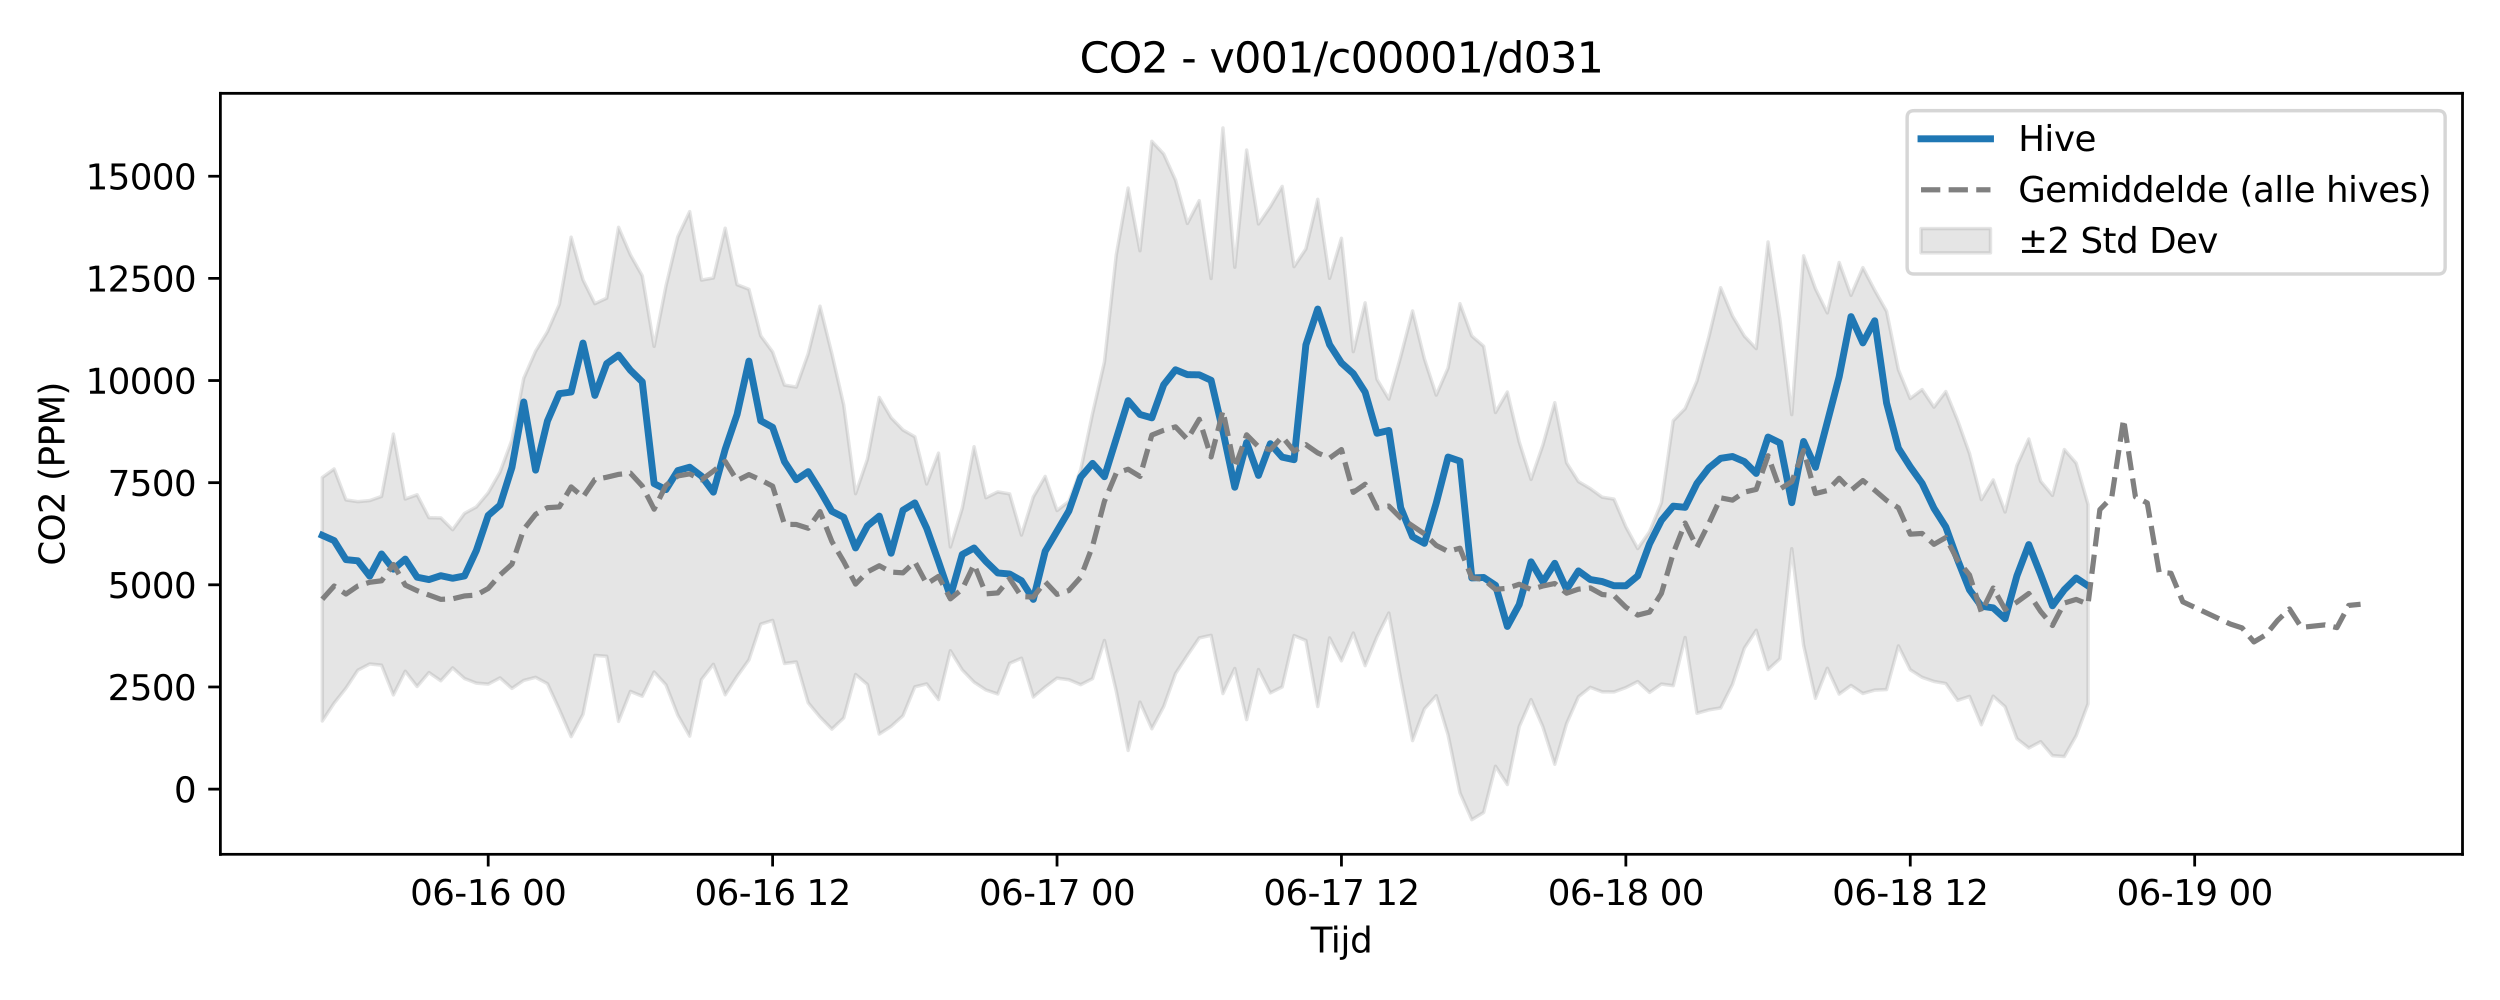 <?xml version="1.0" encoding="utf-8" standalone="no"?>
<!DOCTYPE svg PUBLIC "-//W3C//DTD SVG 1.1//EN"
  "http://www.w3.org/Graphics/SVG/1.1/DTD/svg11.dtd">
<svg xmlns:xlink="http://www.w3.org/1999/xlink" width="720pt" height="288pt" viewBox="0 0 720 288" xmlns="http://www.w3.org/2000/svg" version="1.1">
 <defs>
  <style type="text/css">*{stroke-linejoin: round; stroke-linecap: butt}</style>
 </defs>
 <g id="figure_1">
  <g id="patch_1">
   <path d="M 0 288 
L 720 288 
L 720 0 
L 0 0 
z
" style="fill: #ffffff"/>
  </g>
  <g id="axes_1">
   <g id="patch_2">
    <path d="M 63.47 246.04 
L 709.2 246.04 
L 709.2 26.88 
L 63.47 26.88 
z
" style="fill: #ffffff"/>
   </g>
   <g id="FillBetweenPolyCollection_1">
    <defs>
     <path id="ma136ae0e3c" d="M 92.821 -150.487 
L 92.821 -80.353 
L 96.234 -85.507 
L 99.647 -89.812 
L 103.06 -94.982 
L 106.473 -96.773 
L 109.886 -96.433 
L 113.299 -87.86 
L 116.712 -94.683 
L 120.125 -90.273 
L 123.538 -94.298 
L 126.951 -91.931 
L 130.364 -95.653 
L 133.777 -92.588 
L 137.19 -91.252 
L 140.603 -90.974 
L 144.016 -92.769 
L 147.429 -89.728 
L 150.842 -92.045 
L 154.254 -92.929 
L 157.667 -91.09 
L 161.08 -83.692 
L 164.493 -75.841 
L 167.906 -82.294 
L 171.319 -99.248 
L 174.732 -98.986 
L 178.145 -80.231 
L 181.558 -88.872 
L 184.971 -87.487 
L 188.384 -94.462 
L 191.797 -90.772 
L 195.21 -82.03 
L 198.623 -75.996 
L 202.036 -92.294 
L 205.449 -96.679 
L 208.862 -87.904 
L 212.275 -93.193 
L 215.688 -97.949 
L 219.1 -108.26 
L 222.513 -109.33 
L 225.926 -96.907 
L 229.339 -97.364 
L 232.752 -85.61 
L 236.165 -81.491 
L 239.578 -78.003 
L 242.991 -81.235 
L 246.404 -93.748 
L 249.817 -90.847 
L 253.23 -76.599 
L 256.643 -78.797 
L 260.056 -81.87 
L 263.469 -90.186 
L 266.882 -91.031 
L 270.295 -86.523 
L 273.708 -100.596 
L 277.121 -95.082 
L 280.534 -91.533 
L 283.947 -89.292 
L 287.359 -88.133 
L 290.772 -96.958 
L 294.185 -98.433 
L 297.598 -87.259 
L 301.011 -90.128 
L 304.424 -92.692 
L 307.837 -92.237 
L 311.25 -90.806 
L 314.663 -92.559 
L 318.076 -103.541 
L 321.489 -88.955 
L 324.902 -71.867 
L 328.315 -85.789 
L 331.728 -78.111 
L 335.141 -84.49 
L 338.554 -94.019 
L 341.967 -99.255 
L 345.38 -104.278 
L 348.793 -105.033 
L 352.206 -88.251 
L 355.618 -95.478 
L 359.031 -80.747 
L 362.444 -95.173 
L 365.857 -88.453 
L 369.27 -90.165 
L 372.683 -104.948 
L 376.096 -103.538 
L 379.509 -84.512 
L 382.922 -104.287 
L 386.335 -97.677 
L 389.748 -105.677 
L 393.161 -96.287 
L 396.574 -104.602 
L 399.987 -111.441 
L 403.4 -92.36 
L 406.813 -74.701 
L 410.226 -83.842 
L 413.639 -87.638 
L 417.052 -76.311 
L 420.464 -59.678 
L 423.877 -51.922 
L 427.29 -54.014 
L 430.703 -67.315 
L 434.116 -62.048 
L 437.529 -78.7 
L 440.942 -86.515 
L 444.355 -78.659 
L 447.768 -67.883 
L 451.181 -79.615 
L 454.594 -87.335 
L 458.007 -90.056 
L 461.42 -88.754 
L 464.833 -88.716 
L 468.246 -89.971 
L 471.659 -91.707 
L 475.072 -88.581 
L 478.485 -90.988 
L 481.898 -90.531 
L 485.311 -104.397 
L 488.723 -82.585 
L 492.136 -83.553 
L 495.549 -84.113 
L 498.962 -90.934 
L 502.375 -101.319 
L 505.788 -106.487 
L 509.201 -95.16 
L 512.614 -98.272 
L 516.027 -129.984 
L 519.44 -102.164 
L 522.853 -86.874 
L 526.266 -95.538 
L 529.679 -88.109 
L 533.092 -90.588 
L 536.505 -88.28 
L 539.918 -89.252 
L 543.331 -89.404 
L 546.744 -101.974 
L 550.157 -95.098 
L 553.57 -92.926 
L 556.982 -91.738 
L 560.395 -91.147 
L 563.808 -86.308 
L 567.221 -87.435 
L 570.634 -79.264 
L 574.047 -87.505 
L 577.46 -84.459 
L 580.873 -75.261 
L 584.286 -72.575 
L 587.699 -74.388 
L 591.112 -70.387 
L 594.525 -70.113 
L 597.938 -76.123 
L 601.351 -85.276 
L 601.351 -142.712 
L 601.351 -142.712 
L 597.938 -154.617 
L 594.525 -158.537 
L 591.112 -145.325 
L 587.699 -149.421 
L 584.286 -161.578 
L 580.873 -153.924 
L 577.46 -140.546 
L 574.047 -149.785 
L 570.634 -144.102 
L 567.221 -157.367 
L 563.808 -166.883 
L 560.395 -175.236 
L 556.982 -170.736 
L 553.57 -175.809 
L 550.157 -173.223 
L 546.744 -181.519 
L 543.331 -198.357 
L 539.918 -204.398 
L 536.505 -210.926 
L 533.092 -202.947 
L 529.679 -212.403 
L 526.266 -197.886 
L 522.853 -204.842 
L 519.44 -214.327 
L 516.027 -168.585 
L 512.614 -196.016 
L 509.201 -218.324 
L 505.788 -187.603 
L 502.375 -191.214 
L 498.962 -196.988 
L 495.549 -205.133 
L 492.136 -190.911 
L 488.723 -178.279 
L 485.311 -170.317 
L 481.898 -166.841 
L 478.485 -143.215 
L 475.072 -134.862 
L 471.659 -130.009 
L 468.246 -136.282 
L 464.833 -144.255 
L 461.42 -144.804 
L 458.007 -147.289 
L 454.594 -149.307 
L 451.181 -154.703 
L 447.768 -172.025 
L 444.355 -159.82 
L 440.942 -149.925 
L 437.529 -160.752 
L 434.116 -175.108 
L 430.703 -169.208 
L 427.29 -188.282 
L 423.877 -191.238 
L 420.464 -200.551 
L 417.052 -182.044 
L 413.639 -174.21 
L 410.226 -184.656 
L 406.813 -198.454 
L 403.4 -185.296 
L 399.987 -173.066 
L 396.574 -178.763 
L 393.161 -200.795 
L 389.748 -186.725 
L 386.335 -219.378 
L 382.922 -207.84 
L 379.509 -230.607 
L 376.096 -216.335 
L 372.683 -211.21 
L 369.27 -234.317 
L 365.857 -228.5 
L 362.444 -223.492 
L 359.031 -244.797 
L 355.618 -211.033 
L 352.206 -251.158 
L 348.793 -207.778 
L 345.38 -230.217 
L 341.967 -223.653 
L 338.554 -236.111 
L 335.141 -243.661 
L 331.728 -247.303 
L 328.315 -215.784 
L 324.902 -233.848 
L 321.489 -214.588 
L 318.076 -183.722 
L 314.663 -168.912 
L 311.25 -152.733 
L 307.837 -143.623 
L 304.424 -140.958 
L 301.011 -150.794 
L 297.598 -144.875 
L 294.185 -133.903 
L 290.772 -145.765 
L 287.359 -146.338 
L 283.947 -144.653 
L 280.534 -159.348 
L 277.121 -141.578 
L 273.708 -130.476 
L 270.295 -157.502 
L 266.882 -148.621 
L 263.469 -162.206 
L 260.056 -164.168 
L 256.643 -167.701 
L 253.23 -173.534 
L 249.817 -155.752 
L 246.404 -145.822 
L 242.991 -171.355 
L 239.578 -186.111 
L 236.165 -199.82 
L 232.752 -186.107 
L 229.339 -176.524 
L 225.926 -177.094 
L 222.513 -186.645 
L 219.1 -191.283 
L 215.688 -204.688 
L 212.275 -206.029 
L 208.862 -222.277 
L 205.449 -207.944 
L 202.036 -207.343 
L 198.623 -227.054 
L 195.21 -219.834 
L 191.797 -205.634 
L 188.384 -188.245 
L 184.971 -208.559 
L 181.558 -214.603 
L 178.145 -222.528 
L 174.732 -202.128 
L 171.319 -200.543 
L 167.906 -207.406 
L 164.493 -219.694 
L 161.08 -200.307 
L 157.667 -192.493 
L 154.254 -186.859 
L 150.842 -179.071 
L 147.429 -161.275 
L 144.016 -152.058 
L 140.603 -146.067 
L 137.19 -142.004 
L 133.777 -140.145 
L 130.364 -135.444 
L 126.951 -138.837 
L 123.538 -138.908 
L 120.125 -145.512 
L 116.712 -144.286 
L 113.299 -162.984 
L 109.886 -145.031 
L 106.473 -143.834 
L 103.06 -143.523 
L 99.647 -144.022 
L 96.234 -152.952 
L 92.821 -150.487 
z
" style="stroke: #808080; stroke-opacity: 0.2"/>
    </defs>
    <g clip-path="url(#pc3b8ea5d51)">
     <use xlink:href="#ma136ae0e3c" x="0" y="288" style="fill: #808080; fill-opacity: 0.2; stroke: #808080; stroke-opacity: 0.2"/>
    </g>
   </g>
   <g id="matplotlib.axis_1">
    <g id="xtick_1">
     <g id="line2d_1">
      <defs>
       <path id="m7fde748034" d="M 0 0 
L 0 3.5 
" style="stroke: #000000; stroke-width: 0.8"/>
      </defs>
      <g>
       <use xlink:href="#m7fde748034" x="140.603" y="246.04" style="stroke: #000000; stroke-width: 0.8"/>
      </g>
     </g>
     <g id="text_1">
      <!-- 06-16 00 -->
      <g transform="translate(118.122 260.638) scale(0.1 -0.1)">
       <defs>
        <path id="DejaVuSans-30" d="M 2034 4250 
Q 1547 4250 1301 3770 
Q 1056 3291 1056 2328 
Q 1056 1369 1301 889 
Q 1547 409 2034 409 
Q 2525 409 2770 889 
Q 3016 1369 3016 2328 
Q 3016 3291 2770 3770 
Q 2525 4250 2034 4250 
z
M 2034 4750 
Q 2819 4750 3233 4129 
Q 3647 3509 3647 2328 
Q 3647 1150 3233 529 
Q 2819 -91 2034 -91 
Q 1250 -91 836 529 
Q 422 1150 422 2328 
Q 422 3509 836 4129 
Q 1250 4750 2034 4750 
z
" transform="scale(0.016)"/>
        <path id="DejaVuSans-36" d="M 2113 2584 
Q 1688 2584 1439 2293 
Q 1191 2003 1191 1497 
Q 1191 994 1439 701 
Q 1688 409 2113 409 
Q 2538 409 2786 701 
Q 3034 994 3034 1497 
Q 3034 2003 2786 2293 
Q 2538 2584 2113 2584 
z
M 3366 4563 
L 3366 3988 
Q 3128 4100 2886 4159 
Q 2644 4219 2406 4219 
Q 1781 4219 1451 3797 
Q 1122 3375 1075 2522 
Q 1259 2794 1537 2939 
Q 1816 3084 2150 3084 
Q 2853 3084 3261 2657 
Q 3669 2231 3669 1497 
Q 3669 778 3244 343 
Q 2819 -91 2113 -91 
Q 1303 -91 875 529 
Q 447 1150 447 2328 
Q 447 3434 972 4092 
Q 1497 4750 2381 4750 
Q 2619 4750 2861 4703 
Q 3103 4656 3366 4563 
z
" transform="scale(0.016)"/>
        <path id="DejaVuSans-2d" d="M 313 2009 
L 1997 2009 
L 1997 1497 
L 313 1497 
L 313 2009 
z
" transform="scale(0.016)"/>
        <path id="DejaVuSans-31" d="M 794 531 
L 1825 531 
L 1825 4091 
L 703 3866 
L 703 4441 
L 1819 4666 
L 2450 4666 
L 2450 531 
L 3481 531 
L 3481 0 
L 794 0 
L 794 531 
z
" transform="scale(0.016)"/>
        <path id="DejaVuSans-20" transform="scale(0.016)"/>
       </defs>
       <use xlink:href="#DejaVuSans-30"/>
       <use xlink:href="#DejaVuSans-36" transform="translate(63.623 0)"/>
       <use xlink:href="#DejaVuSans-2d" transform="translate(127.246 0)"/>
       <use xlink:href="#DejaVuSans-31" transform="translate(163.33 0)"/>
       <use xlink:href="#DejaVuSans-36" transform="translate(226.953 0)"/>
       <use xlink:href="#DejaVuSans-20" transform="translate(290.576 0)"/>
       <use xlink:href="#DejaVuSans-30" transform="translate(322.363 0)"/>
       <use xlink:href="#DejaVuSans-30" transform="translate(385.986 0)"/>
      </g>
     </g>
    </g>
    <g id="xtick_2">
     <g id="line2d_2">
      <g>
       <use xlink:href="#m7fde748034" x="222.513" y="246.04" style="stroke: #000000; stroke-width: 0.8"/>
      </g>
     </g>
     <g id="text_2">
      <!-- 06-16 12 -->
      <g transform="translate(200.033 260.638) scale(0.1 -0.1)">
       <defs>
        <path id="DejaVuSans-32" d="M 1228 531 
L 3431 531 
L 3431 0 
L 469 0 
L 469 531 
Q 828 903 1448 1529 
Q 2069 2156 2228 2338 
Q 2531 2678 2651 2914 
Q 2772 3150 2772 3378 
Q 2772 3750 2511 3984 
Q 2250 4219 1831 4219 
Q 1534 4219 1204 4116 
Q 875 4013 500 3803 
L 500 4441 
Q 881 4594 1212 4672 
Q 1544 4750 1819 4750 
Q 2544 4750 2975 4387 
Q 3406 4025 3406 3419 
Q 3406 3131 3298 2873 
Q 3191 2616 2906 2266 
Q 2828 2175 2409 1742 
Q 1991 1309 1228 531 
z
" transform="scale(0.016)"/>
       </defs>
       <use xlink:href="#DejaVuSans-30"/>
       <use xlink:href="#DejaVuSans-36" transform="translate(63.623 0)"/>
       <use xlink:href="#DejaVuSans-2d" transform="translate(127.246 0)"/>
       <use xlink:href="#DejaVuSans-31" transform="translate(163.33 0)"/>
       <use xlink:href="#DejaVuSans-36" transform="translate(226.953 0)"/>
       <use xlink:href="#DejaVuSans-20" transform="translate(290.576 0)"/>
       <use xlink:href="#DejaVuSans-31" transform="translate(322.363 0)"/>
       <use xlink:href="#DejaVuSans-32" transform="translate(385.986 0)"/>
      </g>
     </g>
    </g>
    <g id="xtick_3">
     <g id="line2d_3">
      <g>
       <use xlink:href="#m7fde748034" x="304.424" y="246.04" style="stroke: #000000; stroke-width: 0.8"/>
      </g>
     </g>
     <g id="text_3">
      <!-- 06-17 00 -->
      <g transform="translate(281.944 260.638) scale(0.1 -0.1)">
       <defs>
        <path id="DejaVuSans-37" d="M 525 4666 
L 3525 4666 
L 3525 4397 
L 1831 0 
L 1172 0 
L 2766 4134 
L 525 4134 
L 525 4666 
z
" transform="scale(0.016)"/>
       </defs>
       <use xlink:href="#DejaVuSans-30"/>
       <use xlink:href="#DejaVuSans-36" transform="translate(63.623 0)"/>
       <use xlink:href="#DejaVuSans-2d" transform="translate(127.246 0)"/>
       <use xlink:href="#DejaVuSans-31" transform="translate(163.33 0)"/>
       <use xlink:href="#DejaVuSans-37" transform="translate(226.953 0)"/>
       <use xlink:href="#DejaVuSans-20" transform="translate(290.576 0)"/>
       <use xlink:href="#DejaVuSans-30" transform="translate(322.363 0)"/>
       <use xlink:href="#DejaVuSans-30" transform="translate(385.986 0)"/>
      </g>
     </g>
    </g>
    <g id="xtick_4">
     <g id="line2d_4">
      <g>
       <use xlink:href="#m7fde748034" x="386.335" y="246.04" style="stroke: #000000; stroke-width: 0.8"/>
      </g>
     </g>
     <g id="text_4">
      <!-- 06-17 12 -->
      <g transform="translate(363.855 260.638) scale(0.1 -0.1)">
       <use xlink:href="#DejaVuSans-30"/>
       <use xlink:href="#DejaVuSans-36" transform="translate(63.623 0)"/>
       <use xlink:href="#DejaVuSans-2d" transform="translate(127.246 0)"/>
       <use xlink:href="#DejaVuSans-31" transform="translate(163.33 0)"/>
       <use xlink:href="#DejaVuSans-37" transform="translate(226.953 0)"/>
       <use xlink:href="#DejaVuSans-20" transform="translate(290.576 0)"/>
       <use xlink:href="#DejaVuSans-31" transform="translate(322.363 0)"/>
       <use xlink:href="#DejaVuSans-32" transform="translate(385.986 0)"/>
      </g>
     </g>
    </g>
    <g id="xtick_5">
     <g id="line2d_5">
      <g>
       <use xlink:href="#m7fde748034" x="468.246" y="246.04" style="stroke: #000000; stroke-width: 0.8"/>
      </g>
     </g>
     <g id="text_5">
      <!-- 06-18 00 -->
      <g transform="translate(445.765 260.638) scale(0.1 -0.1)">
       <defs>
        <path id="DejaVuSans-38" d="M 2034 2216 
Q 1584 2216 1326 1975 
Q 1069 1734 1069 1313 
Q 1069 891 1326 650 
Q 1584 409 2034 409 
Q 2484 409 2743 651 
Q 3003 894 3003 1313 
Q 3003 1734 2745 1975 
Q 2488 2216 2034 2216 
z
M 1403 2484 
Q 997 2584 770 2862 
Q 544 3141 544 3541 
Q 544 4100 942 4425 
Q 1341 4750 2034 4750 
Q 2731 4750 3128 4425 
Q 3525 4100 3525 3541 
Q 3525 3141 3298 2862 
Q 3072 2584 2669 2484 
Q 3125 2378 3379 2068 
Q 3634 1759 3634 1313 
Q 3634 634 3220 271 
Q 2806 -91 2034 -91 
Q 1263 -91 848 271 
Q 434 634 434 1313 
Q 434 1759 690 2068 
Q 947 2378 1403 2484 
z
M 1172 3481 
Q 1172 3119 1398 2916 
Q 1625 2713 2034 2713 
Q 2441 2713 2670 2916 
Q 2900 3119 2900 3481 
Q 2900 3844 2670 4047 
Q 2441 4250 2034 4250 
Q 1625 4250 1398 4047 
Q 1172 3844 1172 3481 
z
" transform="scale(0.016)"/>
       </defs>
       <use xlink:href="#DejaVuSans-30"/>
       <use xlink:href="#DejaVuSans-36" transform="translate(63.623 0)"/>
       <use xlink:href="#DejaVuSans-2d" transform="translate(127.246 0)"/>
       <use xlink:href="#DejaVuSans-31" transform="translate(163.33 0)"/>
       <use xlink:href="#DejaVuSans-38" transform="translate(226.953 0)"/>
       <use xlink:href="#DejaVuSans-20" transform="translate(290.576 0)"/>
       <use xlink:href="#DejaVuSans-30" transform="translate(322.363 0)"/>
       <use xlink:href="#DejaVuSans-30" transform="translate(385.986 0)"/>
      </g>
     </g>
    </g>
    <g id="xtick_6">
     <g id="line2d_6">
      <g>
       <use xlink:href="#m7fde748034" x="550.157" y="246.04" style="stroke: #000000; stroke-width: 0.8"/>
      </g>
     </g>
     <g id="text_6">
      <!-- 06-18 12 -->
      <g transform="translate(527.676 260.638) scale(0.1 -0.1)">
       <use xlink:href="#DejaVuSans-30"/>
       <use xlink:href="#DejaVuSans-36" transform="translate(63.623 0)"/>
       <use xlink:href="#DejaVuSans-2d" transform="translate(127.246 0)"/>
       <use xlink:href="#DejaVuSans-31" transform="translate(163.33 0)"/>
       <use xlink:href="#DejaVuSans-38" transform="translate(226.953 0)"/>
       <use xlink:href="#DejaVuSans-20" transform="translate(290.576 0)"/>
       <use xlink:href="#DejaVuSans-31" transform="translate(322.363 0)"/>
       <use xlink:href="#DejaVuSans-32" transform="translate(385.986 0)"/>
      </g>
     </g>
    </g>
    <g id="xtick_7">
     <g id="line2d_7">
      <g>
       <use xlink:href="#m7fde748034" x="632.067" y="246.04" style="stroke: #000000; stroke-width: 0.8"/>
      </g>
     </g>
     <g id="text_7">
      <!-- 06-19 00 -->
      <g transform="translate(609.587 260.638) scale(0.1 -0.1)">
       <defs>
        <path id="DejaVuSans-39" d="M 703 97 
L 703 672 
Q 941 559 1184 500 
Q 1428 441 1663 441 
Q 2288 441 2617 861 
Q 2947 1281 2994 2138 
Q 2813 1869 2534 1725 
Q 2256 1581 1919 1581 
Q 1219 1581 811 2004 
Q 403 2428 403 3163 
Q 403 3881 828 4315 
Q 1253 4750 1959 4750 
Q 2769 4750 3195 4129 
Q 3622 3509 3622 2328 
Q 3622 1225 3098 567 
Q 2575 -91 1691 -91 
Q 1453 -91 1209 -44 
Q 966 3 703 97 
z
M 1959 2075 
Q 2384 2075 2632 2365 
Q 2881 2656 2881 3163 
Q 2881 3666 2632 3958 
Q 2384 4250 1959 4250 
Q 1534 4250 1286 3958 
Q 1038 3666 1038 3163 
Q 1038 2656 1286 2365 
Q 1534 2075 1959 2075 
z
" transform="scale(0.016)"/>
       </defs>
       <use xlink:href="#DejaVuSans-30"/>
       <use xlink:href="#DejaVuSans-36" transform="translate(63.623 0)"/>
       <use xlink:href="#DejaVuSans-2d" transform="translate(127.246 0)"/>
       <use xlink:href="#DejaVuSans-31" transform="translate(163.33 0)"/>
       <use xlink:href="#DejaVuSans-39" transform="translate(226.953 0)"/>
       <use xlink:href="#DejaVuSans-20" transform="translate(290.576 0)"/>
       <use xlink:href="#DejaVuSans-30" transform="translate(322.363 0)"/>
       <use xlink:href="#DejaVuSans-30" transform="translate(385.986 0)"/>
      </g>
     </g>
    </g>
    <g id="text_8">
     <!-- Tijd -->
     <g transform="translate(377.485 274.317) scale(0.1 -0.1)">
      <defs>
       <path id="DejaVuSans-54" d="M -19 4666 
L 3928 4666 
L 3928 4134 
L 2272 4134 
L 2272 0 
L 1638 0 
L 1638 4134 
L -19 4134 
L -19 4666 
z
" transform="scale(0.016)"/>
       <path id="DejaVuSans-69" d="M 603 3500 
L 1178 3500 
L 1178 0 
L 603 0 
L 603 3500 
z
M 603 4863 
L 1178 4863 
L 1178 4134 
L 603 4134 
L 603 4863 
z
" transform="scale(0.016)"/>
       <path id="DejaVuSans-6a" d="M 603 3500 
L 1178 3500 
L 1178 -63 
Q 1178 -731 923 -1031 
Q 669 -1331 103 -1331 
L -116 -1331 
L -116 -844 
L 38 -844 
Q 366 -844 484 -692 
Q 603 -541 603 -63 
L 603 3500 
z
M 603 4863 
L 1178 4863 
L 1178 4134 
L 603 4134 
L 603 4863 
z
" transform="scale(0.016)"/>
       <path id="DejaVuSans-64" d="M 2906 2969 
L 2906 4863 
L 3481 4863 
L 3481 0 
L 2906 0 
L 2906 525 
Q 2725 213 2448 61 
Q 2172 -91 1784 -91 
Q 1150 -91 751 415 
Q 353 922 353 1747 
Q 353 2572 751 3078 
Q 1150 3584 1784 3584 
Q 2172 3584 2448 3432 
Q 2725 3281 2906 2969 
z
M 947 1747 
Q 947 1113 1208 752 
Q 1469 391 1925 391 
Q 2381 391 2643 752 
Q 2906 1113 2906 1747 
Q 2906 2381 2643 2742 
Q 2381 3103 1925 3103 
Q 1469 3103 1208 2742 
Q 947 2381 947 1747 
z
" transform="scale(0.016)"/>
      </defs>
      <use xlink:href="#DejaVuSans-54"/>
      <use xlink:href="#DejaVuSans-69" transform="translate(57.959 0)"/>
      <use xlink:href="#DejaVuSans-6a" transform="translate(85.742 0)"/>
      <use xlink:href="#DejaVuSans-64" transform="translate(113.525 0)"/>
     </g>
    </g>
   </g>
   <g id="matplotlib.axis_2">
    <g id="ytick_1">
     <g id="line2d_8">
      <defs>
       <path id="m6b9a4d614e" d="M 0 0 
L -3.5 0 
" style="stroke: #000000; stroke-width: 0.8"/>
      </defs>
      <g>
       <use xlink:href="#m6b9a4d614e" x="63.47" y="227.265" style="stroke: #000000; stroke-width: 0.8"/>
      </g>
     </g>
     <g id="text_9">
      <!-- 0 -->
      <g transform="translate(50.108 231.064) scale(0.1 -0.1)">
       <use xlink:href="#DejaVuSans-30"/>
      </g>
     </g>
    </g>
    <g id="ytick_2">
     <g id="line2d_9">
      <g>
       <use xlink:href="#m6b9a4d614e" x="63.47" y="197.846" style="stroke: #000000; stroke-width: 0.8"/>
      </g>
     </g>
     <g id="text_10">
      <!-- 2500 -->
      <g transform="translate(31.02 201.646) scale(0.1 -0.1)">
       <defs>
        <path id="DejaVuSans-35" d="M 691 4666 
L 3169 4666 
L 3169 4134 
L 1269 4134 
L 1269 2991 
Q 1406 3038 1543 3061 
Q 1681 3084 1819 3084 
Q 2600 3084 3056 2656 
Q 3513 2228 3513 1497 
Q 3513 744 3044 326 
Q 2575 -91 1722 -91 
Q 1428 -91 1123 -41 
Q 819 9 494 109 
L 494 744 
Q 775 591 1075 516 
Q 1375 441 1709 441 
Q 2250 441 2565 725 
Q 2881 1009 2881 1497 
Q 2881 1984 2565 2268 
Q 2250 2553 1709 2553 
Q 1456 2553 1204 2497 
Q 953 2441 691 2322 
L 691 4666 
z
" transform="scale(0.016)"/>
       </defs>
       <use xlink:href="#DejaVuSans-32"/>
       <use xlink:href="#DejaVuSans-35" transform="translate(63.623 0)"/>
       <use xlink:href="#DejaVuSans-30" transform="translate(127.246 0)"/>
       <use xlink:href="#DejaVuSans-30" transform="translate(190.869 0)"/>
      </g>
     </g>
    </g>
    <g id="ytick_3">
     <g id="line2d_10">
      <g>
       <use xlink:href="#m6b9a4d614e" x="63.47" y="168.428" style="stroke: #000000; stroke-width: 0.8"/>
      </g>
     </g>
     <g id="text_11">
      <!-- 5000 -->
      <g transform="translate(31.02 172.227) scale(0.1 -0.1)">
       <use xlink:href="#DejaVuSans-35"/>
       <use xlink:href="#DejaVuSans-30" transform="translate(63.623 0)"/>
       <use xlink:href="#DejaVuSans-30" transform="translate(127.246 0)"/>
       <use xlink:href="#DejaVuSans-30" transform="translate(190.869 0)"/>
      </g>
     </g>
    </g>
    <g id="ytick_4">
     <g id="line2d_11">
      <g>
       <use xlink:href="#m6b9a4d614e" x="63.47" y="139.009" style="stroke: #000000; stroke-width: 0.8"/>
      </g>
     </g>
     <g id="text_12">
      <!-- 7500 -->
      <g transform="translate(31.02 142.809) scale(0.1 -0.1)">
       <use xlink:href="#DejaVuSans-37"/>
       <use xlink:href="#DejaVuSans-35" transform="translate(63.623 0)"/>
       <use xlink:href="#DejaVuSans-30" transform="translate(127.246 0)"/>
       <use xlink:href="#DejaVuSans-30" transform="translate(190.869 0)"/>
      </g>
     </g>
    </g>
    <g id="ytick_5">
     <g id="line2d_12">
      <g>
       <use xlink:href="#m6b9a4d614e" x="63.47" y="109.591" style="stroke: #000000; stroke-width: 0.8"/>
      </g>
     </g>
     <g id="text_13">
      <!-- 10000 -->
      <g transform="translate(24.657 113.39) scale(0.1 -0.1)">
       <use xlink:href="#DejaVuSans-31"/>
       <use xlink:href="#DejaVuSans-30" transform="translate(63.623 0)"/>
       <use xlink:href="#DejaVuSans-30" transform="translate(127.246 0)"/>
       <use xlink:href="#DejaVuSans-30" transform="translate(190.869 0)"/>
       <use xlink:href="#DejaVuSans-30" transform="translate(254.492 0)"/>
      </g>
     </g>
    </g>
    <g id="ytick_6">
     <g id="line2d_13">
      <g>
       <use xlink:href="#m6b9a4d614e" x="63.47" y="80.172" style="stroke: #000000; stroke-width: 0.8"/>
      </g>
     </g>
     <g id="text_14">
      <!-- 12500 -->
      <g transform="translate(24.657 83.971) scale(0.1 -0.1)">
       <use xlink:href="#DejaVuSans-31"/>
       <use xlink:href="#DejaVuSans-32" transform="translate(63.623 0)"/>
       <use xlink:href="#DejaVuSans-35" transform="translate(127.246 0)"/>
       <use xlink:href="#DejaVuSans-30" transform="translate(190.869 0)"/>
       <use xlink:href="#DejaVuSans-30" transform="translate(254.492 0)"/>
      </g>
     </g>
    </g>
    <g id="ytick_7">
     <g id="line2d_14">
      <g>
       <use xlink:href="#m6b9a4d614e" x="63.47" y="50.754" style="stroke: #000000; stroke-width: 0.8"/>
      </g>
     </g>
     <g id="text_15">
      <!-- 15000 -->
      <g transform="translate(24.657 54.553) scale(0.1 -0.1)">
       <use xlink:href="#DejaVuSans-31"/>
       <use xlink:href="#DejaVuSans-35" transform="translate(63.623 0)"/>
       <use xlink:href="#DejaVuSans-30" transform="translate(127.246 0)"/>
       <use xlink:href="#DejaVuSans-30" transform="translate(190.869 0)"/>
       <use xlink:href="#DejaVuSans-30" transform="translate(254.492 0)"/>
      </g>
     </g>
    </g>
    <g id="text_16">
     <!-- CO2 (PPM) -->
     <g transform="translate(18.578 162.903) rotate(-90) scale(0.1 -0.1)">
      <defs>
       <path id="DejaVuSans-43" d="M 4122 4306 
L 4122 3641 
Q 3803 3938 3442 4084 
Q 3081 4231 2675 4231 
Q 1875 4231 1450 3742 
Q 1025 3253 1025 2328 
Q 1025 1406 1450 917 
Q 1875 428 2675 428 
Q 3081 428 3442 575 
Q 3803 722 4122 1019 
L 4122 359 
Q 3791 134 3420 21 
Q 3050 -91 2638 -91 
Q 1578 -91 968 557 
Q 359 1206 359 2328 
Q 359 3453 968 4101 
Q 1578 4750 2638 4750 
Q 3056 4750 3426 4639 
Q 3797 4528 4122 4306 
z
" transform="scale(0.016)"/>
       <path id="DejaVuSans-4f" d="M 2522 4238 
Q 1834 4238 1429 3725 
Q 1025 3213 1025 2328 
Q 1025 1447 1429 934 
Q 1834 422 2522 422 
Q 3209 422 3611 934 
Q 4013 1447 4013 2328 
Q 4013 3213 3611 3725 
Q 3209 4238 2522 4238 
z
M 2522 4750 
Q 3503 4750 4090 4092 
Q 4678 3434 4678 2328 
Q 4678 1225 4090 567 
Q 3503 -91 2522 -91 
Q 1538 -91 948 565 
Q 359 1222 359 2328 
Q 359 3434 948 4092 
Q 1538 4750 2522 4750 
z
" transform="scale(0.016)"/>
       <path id="DejaVuSans-28" d="M 1984 4856 
Q 1566 4138 1362 3434 
Q 1159 2731 1159 2009 
Q 1159 1288 1364 580 
Q 1569 -128 1984 -844 
L 1484 -844 
Q 1016 -109 783 600 
Q 550 1309 550 2009 
Q 550 2706 781 3412 
Q 1013 4119 1484 4856 
L 1984 4856 
z
" transform="scale(0.016)"/>
       <path id="DejaVuSans-50" d="M 1259 4147 
L 1259 2394 
L 2053 2394 
Q 2494 2394 2734 2622 
Q 2975 2850 2975 3272 
Q 2975 3691 2734 3919 
Q 2494 4147 2053 4147 
L 1259 4147 
z
M 628 4666 
L 2053 4666 
Q 2838 4666 3239 4311 
Q 3641 3956 3641 3272 
Q 3641 2581 3239 2228 
Q 2838 1875 2053 1875 
L 1259 1875 
L 1259 0 
L 628 0 
L 628 4666 
z
" transform="scale(0.016)"/>
       <path id="DejaVuSans-4d" d="M 628 4666 
L 1569 4666 
L 2759 1491 
L 3956 4666 
L 4897 4666 
L 4897 0 
L 4281 0 
L 4281 4097 
L 3078 897 
L 2444 897 
L 1241 4097 
L 1241 0 
L 628 0 
L 628 4666 
z
" transform="scale(0.016)"/>
       <path id="DejaVuSans-29" d="M 513 4856 
L 1013 4856 
Q 1481 4119 1714 3412 
Q 1947 2706 1947 2009 
Q 1947 1309 1714 600 
Q 1481 -109 1013 -844 
L 513 -844 
Q 928 -128 1133 580 
Q 1338 1288 1338 2009 
Q 1338 2731 1133 3434 
Q 928 4138 513 4856 
z
" transform="scale(0.016)"/>
      </defs>
      <use xlink:href="#DejaVuSans-43"/>
      <use xlink:href="#DejaVuSans-4f" transform="translate(69.824 0)"/>
      <use xlink:href="#DejaVuSans-32" transform="translate(148.535 0)"/>
      <use xlink:href="#DejaVuSans-20" transform="translate(212.158 0)"/>
      <use xlink:href="#DejaVuSans-28" transform="translate(243.945 0)"/>
      <use xlink:href="#DejaVuSans-50" transform="translate(282.959 0)"/>
      <use xlink:href="#DejaVuSans-50" transform="translate(343.262 0)"/>
      <use xlink:href="#DejaVuSans-4d" transform="translate(403.564 0)"/>
      <use xlink:href="#DejaVuSans-29" transform="translate(489.844 0)"/>
     </g>
    </g>
   </g>
   <g id="line2d_15">
    <path d="M 92.821 154.178 
L 96.234 155.695 
L 99.647 161.175 
L 103.06 161.513 
L 106.473 165.921 
L 109.886 159.551 
L 113.299 163.913 
L 116.712 161.022 
L 120.125 166.231 
L 123.538 166.922 
L 126.951 165.804 
L 130.364 166.541 
L 133.777 165.87 
L 137.19 158.535 
L 140.603 148.451 
L 144.016 145.477 
L 147.429 134.636 
L 150.842 115.776 
L 154.254 135.393 
L 157.667 121.252 
L 161.08 113.368 
L 164.493 112.897 
L 167.906 98.808 
L 171.319 113.87 
L 174.732 104.719 
L 178.145 102.275 
L 181.558 106.629 
L 184.971 109.971 
L 188.384 139.28 
L 191.797 141.006 
L 195.21 135.538 
L 198.623 134.561 
L 202.036 137.138 
L 205.449 141.739 
L 208.862 129.38 
L 212.275 119.362 
L 215.688 104.007 
L 219.1 121.182 
L 222.513 123.072 
L 225.926 132.941 
L 229.339 138.15 
L 232.752 135.844 
L 236.165 141.312 
L 239.578 147.25 
L 242.991 148.984 
L 246.404 157.802 
L 249.817 151.459 
L 253.23 148.647 
L 256.643 159.324 
L 260.056 146.944 
L 263.469 144.842 
L 266.882 152.134 
L 270.295 161.74 
L 273.708 171.717 
L 277.121 159.7 
L 280.534 157.825 
L 283.947 161.697 
L 287.359 165.007 
L 290.772 165.321 
L 294.185 167.247 
L 297.598 172.617 
L 301.011 158.767 
L 307.837 147.164 
L 311.25 137.409 
L 314.663 133.459 
L 318.076 137.287 
L 324.902 115.388 
L 328.315 119.366 
L 331.728 120.338 
L 335.141 110.815 
L 338.554 106.5 
L 341.967 107.9 
L 345.38 107.951 
L 348.793 109.524 
L 352.206 124.21 
L 355.618 140.319 
L 359.031 127.45 
L 362.444 136.915 
L 365.857 127.795 
L 369.27 131.655 
L 372.683 132.392 
L 376.096 99.318 
L 379.509 89.017 
L 382.922 99.255 
L 386.335 104.523 
L 389.748 107.594 
L 393.161 112.941 
L 396.574 124.779 
L 399.987 123.978 
L 403.4 146.231 
L 406.813 154.574 
L 410.226 156.476 
L 413.639 144.881 
L 417.052 131.631 
L 420.464 132.804 
L 423.877 166.443 
L 427.29 166.314 
L 430.703 168.565 
L 434.116 180.411 
L 437.529 174.108 
L 440.942 161.815 
L 444.355 167.573 
L 447.768 162.234 
L 451.181 169.75 
L 454.594 164.427 
L 458.007 166.906 
L 461.42 167.483 
L 464.833 168.695 
L 468.246 168.702 
L 471.659 165.855 
L 475.072 156.621 
L 478.485 149.859 
L 481.898 145.772 
L 485.311 146.109 
L 488.723 139.221 
L 492.136 134.777 
L 495.549 131.996 
L 498.962 131.474 
L 502.375 132.933 
L 505.788 136.346 
L 509.201 125.877 
L 512.614 127.552 
L 516.027 144.771 
L 519.44 127.152 
L 522.853 134.593 
L 529.679 108.508 
L 533.092 91.194 
L 536.505 98.749 
L 539.918 92.391 
L 543.331 116.039 
L 546.744 129.085 
L 550.157 134.447 
L 553.57 139.221 
L 556.982 146.387 
L 560.395 151.773 
L 563.808 161.265 
L 567.221 169.871 
L 570.634 174.57 
L 574.047 175.069 
L 577.46 178.183 
L 580.873 165.819 
L 584.286 156.849 
L 587.699 165.466 
L 591.112 174.465 
L 594.525 169.832 
L 597.938 166.463 
L 601.351 168.73 
L 601.351 168.73 
" clip-path="url(#pc3b8ea5d51)" style="fill: none; stroke: #1f77b4; stroke-width: 2; stroke-linecap: square"/>
   </g>
   <g id="line2d_16">
    <path d="M 92.821 172.58 
L 96.234 168.771 
L 99.647 171.083 
L 103.06 168.748 
L 106.473 167.697 
L 109.886 167.268 
L 113.299 162.578 
L 116.712 168.515 
L 120.125 170.108 
L 126.951 172.616 
L 130.364 172.451 
L 133.777 171.634 
L 137.19 171.372 
L 140.603 169.48 
L 144.016 165.587 
L 147.429 162.498 
L 150.842 152.442 
L 154.254 148.106 
L 157.667 146.209 
L 161.08 146 
L 164.493 140.233 
L 167.906 143.15 
L 171.319 138.105 
L 174.732 137.443 
L 178.145 136.621 
L 181.558 136.262 
L 184.971 139.977 
L 188.384 146.646 
L 191.797 139.797 
L 195.21 137.068 
L 198.623 136.475 
L 202.036 138.182 
L 205.449 135.689 
L 208.862 132.909 
L 212.275 138.389 
L 215.688 136.681 
L 219.1 138.229 
L 222.513 140.012 
L 225.926 151 
L 229.339 151.056 
L 232.752 152.141 
L 236.165 147.344 
L 239.578 155.943 
L 242.991 161.705 
L 246.404 168.215 
L 249.817 164.701 
L 253.23 162.933 
L 256.643 164.751 
L 260.056 164.981 
L 263.469 161.804 
L 266.882 168.174 
L 270.295 165.988 
L 273.708 172.464 
L 277.121 169.67 
L 280.534 162.56 
L 283.947 171.027 
L 287.359 170.765 
L 290.772 166.638 
L 294.185 171.832 
L 297.598 171.933 
L 301.011 167.539 
L 304.424 171.175 
L 307.837 170.07 
L 311.25 166.231 
L 314.663 157.264 
L 318.076 144.368 
L 321.489 136.229 
L 324.902 135.143 
L 328.315 137.214 
L 331.728 125.293 
L 335.141 123.925 
L 338.554 122.935 
L 341.967 126.546 
L 345.38 120.753 
L 348.793 131.595 
L 352.206 118.295 
L 355.618 134.745 
L 359.031 125.228 
L 362.444 128.667 
L 365.857 129.524 
L 369.27 125.759 
L 372.683 129.921 
L 376.096 128.064 
L 379.509 130.44 
L 382.922 131.936 
L 386.335 129.473 
L 389.748 141.799 
L 393.161 139.459 
L 396.574 146.317 
L 399.987 145.746 
L 403.4 149.172 
L 410.226 153.751 
L 413.639 157.076 
L 417.052 158.822 
L 420.464 157.885 
L 423.877 166.42 
L 427.29 166.852 
L 430.703 169.739 
L 434.116 169.422 
L 437.529 168.274 
L 440.942 169.78 
L 444.355 168.761 
L 447.768 168.046 
L 451.181 170.841 
L 454.594 169.679 
L 458.007 169.327 
L 461.42 171.221 
L 464.833 171.514 
L 468.246 174.874 
L 471.659 177.142 
L 475.072 176.278 
L 478.485 170.898 
L 481.898 159.314 
L 485.311 150.643 
L 488.723 157.568 
L 492.136 150.768 
L 495.549 143.377 
L 498.962 144.039 
L 502.375 141.733 
L 505.788 140.955 
L 509.201 131.258 
L 512.614 140.856 
L 516.027 138.715 
L 519.44 129.755 
L 522.853 142.142 
L 526.266 141.288 
L 529.679 137.744 
L 533.092 141.232 
L 536.505 138.397 
L 539.918 141.175 
L 543.331 144.119 
L 546.744 146.253 
L 550.157 153.84 
L 553.57 153.633 
L 556.982 156.763 
L 560.395 154.809 
L 563.808 161.404 
L 567.221 165.599 
L 570.634 176.317 
L 574.047 169.355 
L 577.46 175.498 
L 580.873 173.408 
L 584.286 170.924 
L 587.699 176.095 
L 591.112 180.144 
L 594.525 173.675 
L 597.938 172.63 
L 601.351 174.006 
L 604.764 146.776 
L 608.177 143.238 
L 611.59 120.719 
L 615.003 143.085 
L 618.416 144.854 
L 621.828 164.78 
L 625.241 165.102 
L 628.654 173.323 
L 642.306 179.713 
L 645.719 180.839 
L 649.132 184.875 
L 652.545 182.837 
L 655.958 178.666 
L 659.371 175.382 
L 662.784 180.689 
L 669.61 179.964 
L 673.023 180.76 
L 676.436 174.359 
L 679.849 174.029 
L 679.849 174.029 
" clip-path="url(#pc3b8ea5d51)" style="fill: none; stroke-dasharray: 5.55,2.4; stroke-dashoffset: 0; stroke: #808080; stroke-width: 1.5"/>
   </g>
   <g id="patch_3">
    <path d="M 63.47 246.04 
L 63.47 26.88 
" style="fill: none; stroke: #000000; stroke-width: 0.8; stroke-linejoin: miter; stroke-linecap: square"/>
   </g>
   <g id="patch_4">
    <path d="M 709.2 246.04 
L 709.2 26.88 
" style="fill: none; stroke: #000000; stroke-width: 0.8; stroke-linejoin: miter; stroke-linecap: square"/>
   </g>
   <g id="patch_5">
    <path d="M 63.47 246.04 
L 709.2 246.04 
" style="fill: none; stroke: #000000; stroke-width: 0.8; stroke-linejoin: miter; stroke-linecap: square"/>
   </g>
   <g id="patch_6">
    <path d="M 63.47 26.88 
L 709.2 26.88 
" style="fill: none; stroke: #000000; stroke-width: 0.8; stroke-linejoin: miter; stroke-linecap: square"/>
   </g>
   <g id="text_17">
    <!-- CO2 - v001/c00001/d031 -->
    <g transform="translate(310.932 20.88) scale(0.12 -0.12)">
     <defs>
      <path id="DejaVuSans-76" d="M 191 3500 
L 800 3500 
L 1894 563 
L 2988 3500 
L 3597 3500 
L 2284 0 
L 1503 0 
L 191 3500 
z
" transform="scale(0.016)"/>
      <path id="DejaVuSans-2f" d="M 1625 4666 
L 2156 4666 
L 531 -594 
L 0 -594 
L 1625 4666 
z
" transform="scale(0.016)"/>
      <path id="DejaVuSans-63" d="M 3122 3366 
L 3122 2828 
Q 2878 2963 2633 3030 
Q 2388 3097 2138 3097 
Q 1578 3097 1268 2742 
Q 959 2388 959 1747 
Q 959 1106 1268 751 
Q 1578 397 2138 397 
Q 2388 397 2633 464 
Q 2878 531 3122 666 
L 3122 134 
Q 2881 22 2623 -34 
Q 2366 -91 2075 -91 
Q 1284 -91 818 406 
Q 353 903 353 1747 
Q 353 2603 823 3093 
Q 1294 3584 2113 3584 
Q 2378 3584 2631 3529 
Q 2884 3475 3122 3366 
z
" transform="scale(0.016)"/>
      <path id="DejaVuSans-33" d="M 2597 2516 
Q 3050 2419 3304 2112 
Q 3559 1806 3559 1356 
Q 3559 666 3084 287 
Q 2609 -91 1734 -91 
Q 1441 -91 1130 -33 
Q 819 25 488 141 
L 488 750 
Q 750 597 1062 519 
Q 1375 441 1716 441 
Q 2309 441 2620 675 
Q 2931 909 2931 1356 
Q 2931 1769 2642 2001 
Q 2353 2234 1838 2234 
L 1294 2234 
L 1294 2753 
L 1863 2753 
Q 2328 2753 2575 2939 
Q 2822 3125 2822 3475 
Q 2822 3834 2567 4026 
Q 2313 4219 1838 4219 
Q 1578 4219 1281 4162 
Q 984 4106 628 3988 
L 628 4550 
Q 988 4650 1302 4700 
Q 1616 4750 1894 4750 
Q 2613 4750 3031 4423 
Q 3450 4097 3450 3541 
Q 3450 3153 3228 2886 
Q 3006 2619 2597 2516 
z
" transform="scale(0.016)"/>
     </defs>
     <use xlink:href="#DejaVuSans-43"/>
     <use xlink:href="#DejaVuSans-4f" transform="translate(69.824 0)"/>
     <use xlink:href="#DejaVuSans-32" transform="translate(148.535 0)"/>
     <use xlink:href="#DejaVuSans-20" transform="translate(212.158 0)"/>
     <use xlink:href="#DejaVuSans-2d" transform="translate(243.945 0)"/>
     <use xlink:href="#DejaVuSans-20" transform="translate(280.029 0)"/>
     <use xlink:href="#DejaVuSans-76" transform="translate(311.816 0)"/>
     <use xlink:href="#DejaVuSans-30" transform="translate(370.996 0)"/>
     <use xlink:href="#DejaVuSans-30" transform="translate(434.619 0)"/>
     <use xlink:href="#DejaVuSans-31" transform="translate(498.242 0)"/>
     <use xlink:href="#DejaVuSans-2f" transform="translate(561.865 0)"/>
     <use xlink:href="#DejaVuSans-63" transform="translate(595.557 0)"/>
     <use xlink:href="#DejaVuSans-30" transform="translate(650.537 0)"/>
     <use xlink:href="#DejaVuSans-30" transform="translate(714.16 0)"/>
     <use xlink:href="#DejaVuSans-30" transform="translate(777.783 0)"/>
     <use xlink:href="#DejaVuSans-30" transform="translate(841.406 0)"/>
     <use xlink:href="#DejaVuSans-31" transform="translate(905.029 0)"/>
     <use xlink:href="#DejaVuSans-2f" transform="translate(968.652 0)"/>
     <use xlink:href="#DejaVuSans-64" transform="translate(1002.344 0)"/>
     <use xlink:href="#DejaVuSans-30" transform="translate(1065.82 0)"/>
     <use xlink:href="#DejaVuSans-33" transform="translate(1129.443 0)"/>
     <use xlink:href="#DejaVuSans-31" transform="translate(1193.066 0)"/>
    </g>
   </g>
   <g id="legend_1">
    <g id="patch_7">
     <path d="M 551.256 78.914 
L 702.2 78.914 
Q 704.2 78.914 704.2 76.914 
L 704.2 33.88 
Q 704.2 31.88 702.2 31.88 
L 551.256 31.88 
Q 549.256 31.88 549.256 33.88 
L 549.256 76.914 
Q 549.256 78.914 551.256 78.914 
z
" style="fill: #ffffff; opacity: 0.8; stroke: #cccccc; stroke-linejoin: miter"/>
    </g>
    <g id="line2d_17">
     <path d="M 553.256 39.978 
L 563.256 39.978 
L 573.256 39.978 
" style="fill: none; stroke: #1f77b4; stroke-width: 2; stroke-linecap: square"/>
    </g>
    <g id="text_18">
     <!-- Hive -->
     <g transform="translate(581.256 43.478) scale(0.1 -0.1)">
      <defs>
       <path id="DejaVuSans-48" d="M 628 4666 
L 1259 4666 
L 1259 2753 
L 3553 2753 
L 3553 4666 
L 4184 4666 
L 4184 0 
L 3553 0 
L 3553 2222 
L 1259 2222 
L 1259 0 
L 628 0 
L 628 4666 
z
" transform="scale(0.016)"/>
       <path id="DejaVuSans-65" d="M 3597 1894 
L 3597 1613 
L 953 1613 
Q 991 1019 1311 708 
Q 1631 397 2203 397 
Q 2534 397 2845 478 
Q 3156 559 3463 722 
L 3463 178 
Q 3153 47 2828 -22 
Q 2503 -91 2169 -91 
Q 1331 -91 842 396 
Q 353 884 353 1716 
Q 353 2575 817 3079 
Q 1281 3584 2069 3584 
Q 2775 3584 3186 3129 
Q 3597 2675 3597 1894 
z
M 3022 2063 
Q 3016 2534 2758 2815 
Q 2500 3097 2075 3097 
Q 1594 3097 1305 2825 
Q 1016 2553 972 2059 
L 3022 2063 
z
" transform="scale(0.016)"/>
      </defs>
      <use xlink:href="#DejaVuSans-48"/>
      <use xlink:href="#DejaVuSans-69" transform="translate(75.195 0)"/>
      <use xlink:href="#DejaVuSans-76" transform="translate(102.979 0)"/>
      <use xlink:href="#DejaVuSans-65" transform="translate(162.158 0)"/>
     </g>
    </g>
    <g id="line2d_18">
     <path d="M 553.256 54.657 
L 563.256 54.657 
L 573.256 54.657 
" style="fill: none; stroke-dasharray: 5.55,2.4; stroke-dashoffset: 0; stroke: #808080; stroke-width: 1.5"/>
    </g>
    <g id="text_19">
     <!-- Gemiddelde (alle hives) -->
     <g transform="translate(581.256 58.157) scale(0.1 -0.1)">
      <defs>
       <path id="DejaVuSans-47" d="M 3809 666 
L 3809 1919 
L 2778 1919 
L 2778 2438 
L 4434 2438 
L 4434 434 
Q 4069 175 3628 42 
Q 3188 -91 2688 -91 
Q 1594 -91 976 548 
Q 359 1188 359 2328 
Q 359 3472 976 4111 
Q 1594 4750 2688 4750 
Q 3144 4750 3555 4637 
Q 3966 4525 4313 4306 
L 4313 3634 
Q 3963 3931 3569 4081 
Q 3175 4231 2741 4231 
Q 1884 4231 1454 3753 
Q 1025 3275 1025 2328 
Q 1025 1384 1454 906 
Q 1884 428 2741 428 
Q 3075 428 3337 486 
Q 3600 544 3809 666 
z
" transform="scale(0.016)"/>
       <path id="DejaVuSans-6d" d="M 3328 2828 
Q 3544 3216 3844 3400 
Q 4144 3584 4550 3584 
Q 5097 3584 5394 3201 
Q 5691 2819 5691 2113 
L 5691 0 
L 5113 0 
L 5113 2094 
Q 5113 2597 4934 2840 
Q 4756 3084 4391 3084 
Q 3944 3084 3684 2787 
Q 3425 2491 3425 1978 
L 3425 0 
L 2847 0 
L 2847 2094 
Q 2847 2600 2669 2842 
Q 2491 3084 2119 3084 
Q 1678 3084 1418 2786 
Q 1159 2488 1159 1978 
L 1159 0 
L 581 0 
L 581 3500 
L 1159 3500 
L 1159 2956 
Q 1356 3278 1631 3431 
Q 1906 3584 2284 3584 
Q 2666 3584 2933 3390 
Q 3200 3197 3328 2828 
z
" transform="scale(0.016)"/>
       <path id="DejaVuSans-6c" d="M 603 4863 
L 1178 4863 
L 1178 0 
L 603 0 
L 603 4863 
z
" transform="scale(0.016)"/>
       <path id="DejaVuSans-61" d="M 2194 1759 
Q 1497 1759 1228 1600 
Q 959 1441 959 1056 
Q 959 750 1161 570 
Q 1363 391 1709 391 
Q 2188 391 2477 730 
Q 2766 1069 2766 1631 
L 2766 1759 
L 2194 1759 
z
M 3341 1997 
L 3341 0 
L 2766 0 
L 2766 531 
Q 2569 213 2275 61 
Q 1981 -91 1556 -91 
Q 1019 -91 701 211 
Q 384 513 384 1019 
Q 384 1609 779 1909 
Q 1175 2209 1959 2209 
L 2766 2209 
L 2766 2266 
Q 2766 2663 2505 2880 
Q 2244 3097 1772 3097 
Q 1472 3097 1187 3025 
Q 903 2953 641 2809 
L 641 3341 
Q 956 3463 1253 3523 
Q 1550 3584 1831 3584 
Q 2591 3584 2966 3190 
Q 3341 2797 3341 1997 
z
" transform="scale(0.016)"/>
       <path id="DejaVuSans-68" d="M 3513 2113 
L 3513 0 
L 2938 0 
L 2938 2094 
Q 2938 2591 2744 2837 
Q 2550 3084 2163 3084 
Q 1697 3084 1428 2787 
Q 1159 2491 1159 1978 
L 1159 0 
L 581 0 
L 581 4863 
L 1159 4863 
L 1159 2956 
Q 1366 3272 1645 3428 
Q 1925 3584 2291 3584 
Q 2894 3584 3203 3211 
Q 3513 2838 3513 2113 
z
" transform="scale(0.016)"/>
       <path id="DejaVuSans-73" d="M 2834 3397 
L 2834 2853 
Q 2591 2978 2328 3040 
Q 2066 3103 1784 3103 
Q 1356 3103 1142 2972 
Q 928 2841 928 2578 
Q 928 2378 1081 2264 
Q 1234 2150 1697 2047 
L 1894 2003 
Q 2506 1872 2764 1633 
Q 3022 1394 3022 966 
Q 3022 478 2636 193 
Q 2250 -91 1575 -91 
Q 1294 -91 989 -36 
Q 684 19 347 128 
L 347 722 
Q 666 556 975 473 
Q 1284 391 1588 391 
Q 1994 391 2212 530 
Q 2431 669 2431 922 
Q 2431 1156 2273 1281 
Q 2116 1406 1581 1522 
L 1381 1569 
Q 847 1681 609 1914 
Q 372 2147 372 2553 
Q 372 3047 722 3315 
Q 1072 3584 1716 3584 
Q 2034 3584 2315 3537 
Q 2597 3491 2834 3397 
z
" transform="scale(0.016)"/>
      </defs>
      <use xlink:href="#DejaVuSans-47"/>
      <use xlink:href="#DejaVuSans-65" transform="translate(77.49 0)"/>
      <use xlink:href="#DejaVuSans-6d" transform="translate(139.014 0)"/>
      <use xlink:href="#DejaVuSans-69" transform="translate(236.426 0)"/>
      <use xlink:href="#DejaVuSans-64" transform="translate(264.209 0)"/>
      <use xlink:href="#DejaVuSans-64" transform="translate(327.686 0)"/>
      <use xlink:href="#DejaVuSans-65" transform="translate(391.162 0)"/>
      <use xlink:href="#DejaVuSans-6c" transform="translate(452.686 0)"/>
      <use xlink:href="#DejaVuSans-64" transform="translate(480.469 0)"/>
      <use xlink:href="#DejaVuSans-65" transform="translate(543.945 0)"/>
      <use xlink:href="#DejaVuSans-20" transform="translate(605.469 0)"/>
      <use xlink:href="#DejaVuSans-28" transform="translate(637.256 0)"/>
      <use xlink:href="#DejaVuSans-61" transform="translate(676.27 0)"/>
      <use xlink:href="#DejaVuSans-6c" transform="translate(737.549 0)"/>
      <use xlink:href="#DejaVuSans-6c" transform="translate(765.332 0)"/>
      <use xlink:href="#DejaVuSans-65" transform="translate(793.115 0)"/>
      <use xlink:href="#DejaVuSans-20" transform="translate(854.639 0)"/>
      <use xlink:href="#DejaVuSans-68" transform="translate(886.426 0)"/>
      <use xlink:href="#DejaVuSans-69" transform="translate(949.805 0)"/>
      <use xlink:href="#DejaVuSans-76" transform="translate(977.588 0)"/>
      <use xlink:href="#DejaVuSans-65" transform="translate(1036.768 0)"/>
      <use xlink:href="#DejaVuSans-73" transform="translate(1098.291 0)"/>
      <use xlink:href="#DejaVuSans-29" transform="translate(1150.391 0)"/>
     </g>
    </g>
    <g id="patch_8">
     <path d="M 553.256 72.835 
L 573.256 72.835 
L 573.256 65.835 
L 553.256 65.835 
z
" style="fill: #808080; fill-opacity: 0.2; stroke: #808080; stroke-opacity: 0.2; stroke-linejoin: miter"/>
    </g>
    <g id="text_20">
     <!-- ±2 Std Dev -->
     <g transform="translate(581.256 72.835) scale(0.1 -0.1)">
      <defs>
       <path id="DejaVuSans-b1" d="M 2944 4013 
L 2944 2803 
L 4684 2803 
L 4684 2272 
L 2944 2272 
L 2944 1063 
L 2419 1063 
L 2419 2272 
L 678 2272 
L 678 2803 
L 2419 2803 
L 2419 4013 
L 2944 4013 
z
M 678 531 
L 4684 531 
L 4684 0 
L 678 0 
L 678 531 
z
" transform="scale(0.016)"/>
       <path id="DejaVuSans-53" d="M 3425 4513 
L 3425 3897 
Q 3066 4069 2747 4153 
Q 2428 4238 2131 4238 
Q 1616 4238 1336 4038 
Q 1056 3838 1056 3469 
Q 1056 3159 1242 3001 
Q 1428 2844 1947 2747 
L 2328 2669 
Q 3034 2534 3370 2195 
Q 3706 1856 3706 1288 
Q 3706 609 3251 259 
Q 2797 -91 1919 -91 
Q 1588 -91 1214 -16 
Q 841 59 441 206 
L 441 856 
Q 825 641 1194 531 
Q 1563 422 1919 422 
Q 2459 422 2753 634 
Q 3047 847 3047 1241 
Q 3047 1584 2836 1778 
Q 2625 1972 2144 2069 
L 1759 2144 
Q 1053 2284 737 2584 
Q 422 2884 422 3419 
Q 422 4038 858 4394 
Q 1294 4750 2059 4750 
Q 2388 4750 2728 4690 
Q 3069 4631 3425 4513 
z
" transform="scale(0.016)"/>
       <path id="DejaVuSans-74" d="M 1172 4494 
L 1172 3500 
L 2356 3500 
L 2356 3053 
L 1172 3053 
L 1172 1153 
Q 1172 725 1289 603 
Q 1406 481 1766 481 
L 2356 481 
L 2356 0 
L 1766 0 
Q 1100 0 847 248 
Q 594 497 594 1153 
L 594 3053 
L 172 3053 
L 172 3500 
L 594 3500 
L 594 4494 
L 1172 4494 
z
" transform="scale(0.016)"/>
       <path id="DejaVuSans-44" d="M 1259 4147 
L 1259 519 
L 2022 519 
Q 2988 519 3436 956 
Q 3884 1394 3884 2338 
Q 3884 3275 3436 3711 
Q 2988 4147 2022 4147 
L 1259 4147 
z
M 628 4666 
L 1925 4666 
Q 3281 4666 3915 4102 
Q 4550 3538 4550 2338 
Q 4550 1131 3912 565 
Q 3275 0 1925 0 
L 628 0 
L 628 4666 
z
" transform="scale(0.016)"/>
      </defs>
      <use xlink:href="#DejaVuSans-b1"/>
      <use xlink:href="#DejaVuSans-32" transform="translate(83.789 0)"/>
      <use xlink:href="#DejaVuSans-20" transform="translate(147.412 0)"/>
      <use xlink:href="#DejaVuSans-53" transform="translate(179.199 0)"/>
      <use xlink:href="#DejaVuSans-74" transform="translate(242.676 0)"/>
      <use xlink:href="#DejaVuSans-64" transform="translate(281.885 0)"/>
      <use xlink:href="#DejaVuSans-20" transform="translate(345.361 0)"/>
      <use xlink:href="#DejaVuSans-44" transform="translate(377.148 0)"/>
      <use xlink:href="#DejaVuSans-65" transform="translate(454.15 0)"/>
      <use xlink:href="#DejaVuSans-76" transform="translate(515.674 0)"/>
     </g>
    </g>
   </g>
  </g>
 </g>
 <defs>
  <clipPath id="pc3b8ea5d51">
   <rect x="63.47" y="26.88" width="645.73" height="219.16"/>
  </clipPath>
 </defs>
</svg>
